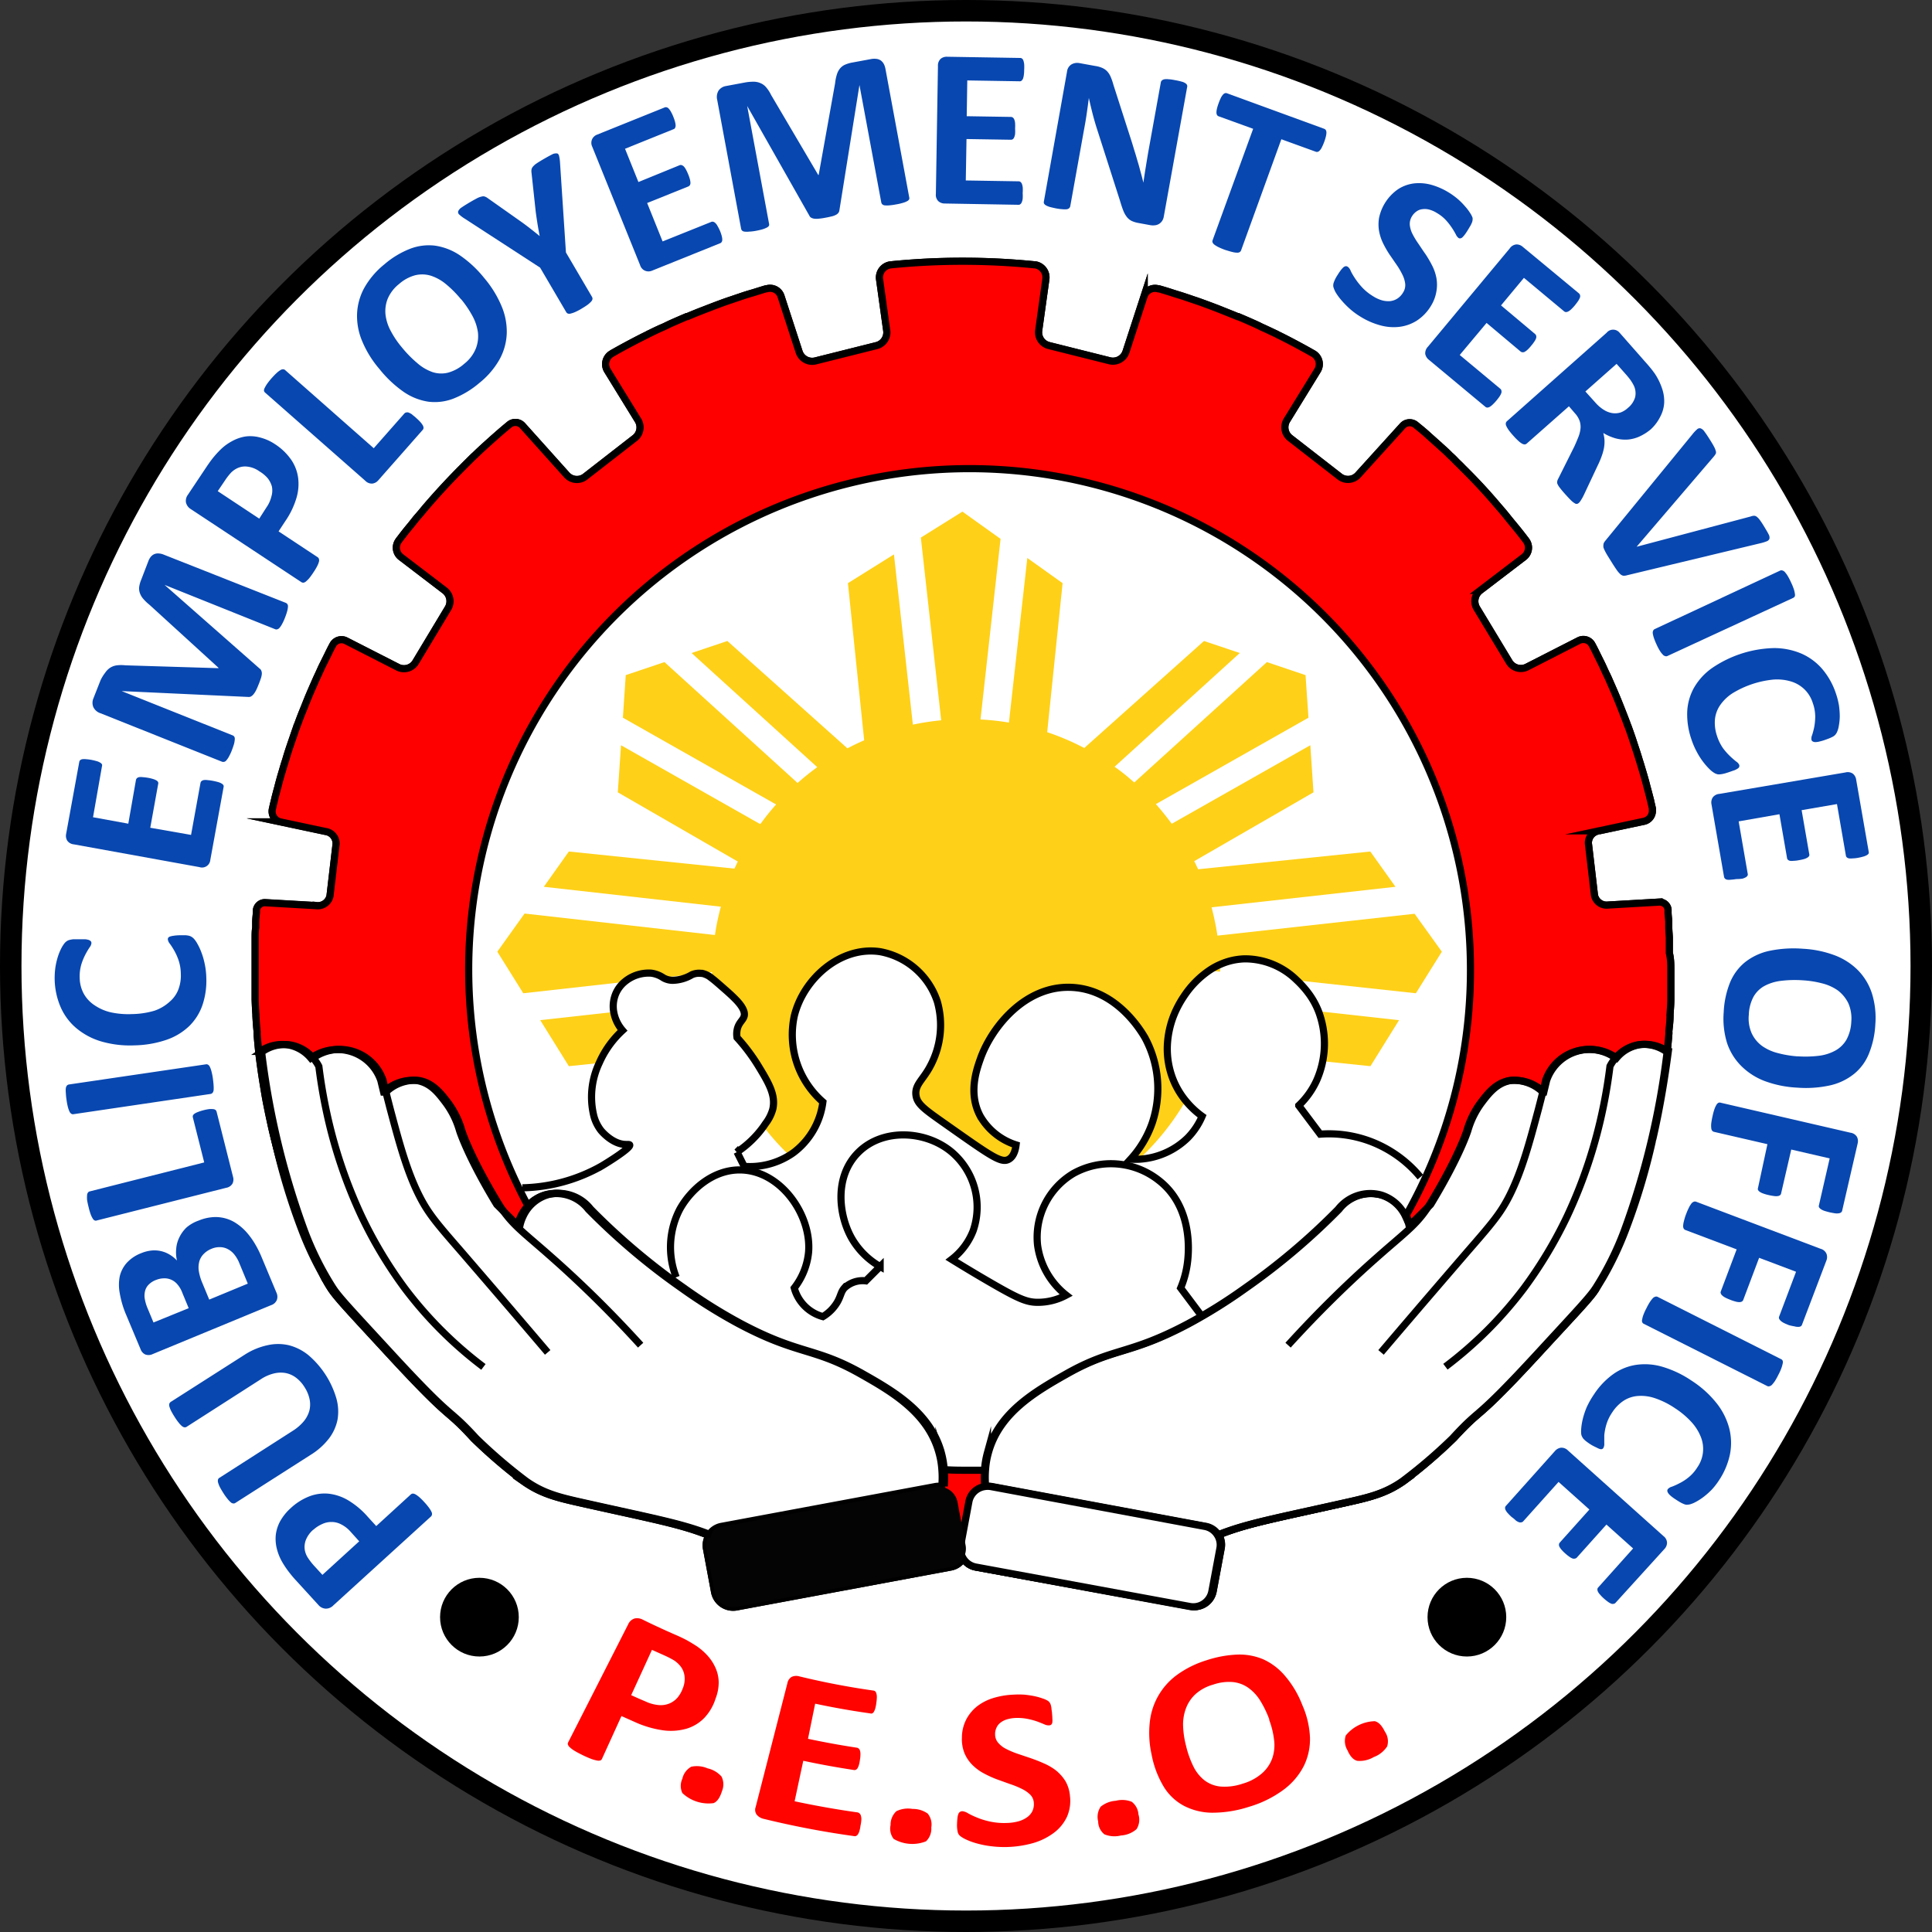 <svg xmlns="http://www.w3.org/2000/svg" viewBox="0 0 270 270"><rect x="0" y="0" width="270" height="270" fill="#333333" stroke="none"/><defs><style>.cls-1,.cls-5{fill:#fff;}.cls-1,.cls-4,.cls-5,.cls-6{stroke:#000;stroke-miterlimit:10;}.cls-1{stroke-width:3px;}.cls-2{fill:#0847b0;}.cls-3{fill:#ff0300;}.cls-4{fill:red;}.cls-6{fill:none;}.cls-7{fill:#040404;}.cls-8{fill:#fed018;}</style></defs><g id="Layer_2" data-name="Layer 2"><g id="Layer_1-2" data-name="Layer 1"><circle class="cls-1" cx="135" cy="135" r="133.5"/><path class="cls-2" d="M40.62,210.77a8.14,8.14,0,0,1,2.63-1.66,5.91,5.91,0,0,1,2.71-.36,6.85,6.85,0,0,1,2.73.94A11.47,11.47,0,0,1,51.42,212l1.16,1.27,4.83-4.42a.5.5,0,0,1,.28-.12.86.86,0,0,1,.39.12,3.67,3.67,0,0,1,.52.38,8,8,0,0,1,.72.72,8.32,8.32,0,0,1,.64.77,3.48,3.48,0,0,1,.34.56.66.66,0,0,1,.07.39.51.51,0,0,1-.14.26L46.59,224.35a1.44,1.44,0,0,1-1.08.46,1.42,1.42,0,0,1-1-.5l-3.26-3.57c-.33-.36-.62-.72-.89-1.07a13,13,0,0,1-.89-1.32,7.18,7.18,0,0,1-.76-1.83,5.64,5.64,0,0,1-.17-2,5.37,5.37,0,0,1,.62-1.94A7.22,7.22,0,0,1,40.62,210.77Zm3.17,3a3.73,3.73,0,0,0-1.06,1.48,2.72,2.72,0,0,0-.13,1.39,3,3,0,0,0,.48,1.14,8.91,8.91,0,0,0,.78,1l1.2,1.31,5.14-4.69L48.94,214A4.38,4.38,0,0,0,47.61,213a2.81,2.81,0,0,0-1.3-.3A3,3,0,0,0,45,213,4.48,4.48,0,0,0,43.79,213.79Z"/><path class="cls-2" d="M34.23,189.3A9.54,9.54,0,0,1,37.37,188a6.64,6.64,0,0,1,3,0,7.12,7.12,0,0,1,2.75,1.4,12.57,12.57,0,0,1,3.88,6,6.76,6.76,0,0,1,.17,3A6.41,6.41,0,0,1,46,201a9.54,9.54,0,0,1-2.59,2.32l-10.52,6.72a.43.43,0,0,1-.29.07.59.59,0,0,1-.36-.17,3.64,3.64,0,0,1-.45-.48,7.41,7.41,0,0,1-.59-.83c-.21-.33-.38-.62-.5-.86a3.44,3.44,0,0,1-.23-.61.74.74,0,0,1,0-.39.39.39,0,0,1,.19-.24L40.85,200a6.68,6.68,0,0,0,1.62-1.39,4,4,0,0,0,.78-1.53,3.6,3.6,0,0,0,0-1.6,5,5,0,0,0-.7-1.64,4.81,4.81,0,0,0-1.2-1.32,3.55,3.55,0,0,0-1.45-.64,4,4,0,0,0-1.65.07,5.77,5.77,0,0,0-1.78.79L26.08,199.4a.43.43,0,0,1-.29.07.65.65,0,0,1-.36-.17,3,3,0,0,1-.45-.47,7.86,7.86,0,0,1-.58-.82c-.22-.34-.38-.63-.5-.86a3.7,3.7,0,0,1-.23-.6.64.64,0,0,1,0-.39.5.5,0,0,1,.19-.24Z"/><path class="cls-2" d="M27.78,170.57a6.29,6.29,0,0,1,1.95-.47,5.18,5.18,0,0,1,1.77.17,5.25,5.25,0,0,1,1.56.72,7.32,7.32,0,0,1,1.37,1.19,10.56,10.56,0,0,1,1.16,1.58,14.49,14.49,0,0,1,1,2l2.09,5a1.31,1.31,0,0,1,0,.93,1.28,1.28,0,0,1-.8.71l-16.53,6.83a1.31,1.31,0,0,1-1.07.05,1.28,1.28,0,0,1-.62-.69l-2-4.77a13.24,13.24,0,0,1-.92-3.07,6.18,6.18,0,0,1,0-2.4,4.29,4.29,0,0,1,1-1.89,5.26,5.26,0,0,1,2-1.33,5.06,5.06,0,0,1,1.37-.36,4.16,4.16,0,0,1,1.32.06,4.05,4.05,0,0,1,1.22.47,4.59,4.59,0,0,1,1.08.86,5.16,5.16,0,0,1-.1-1.7,4.3,4.3,0,0,1,.45-1.57,4.75,4.75,0,0,1,1-1.36A5.34,5.34,0,0,1,27.78,170.57Zm-5.93,8.29a2.76,2.76,0,0,0-1,.6,1.93,1.93,0,0,0-.54.83,2.69,2.69,0,0,0-.1,1.08,5.86,5.86,0,0,0,.43,1.5l.81,1.95,4.92-2-.89-2.15a3.84,3.84,0,0,0-.75-1.25,2.35,2.35,0,0,0-1.89-.77A3,3,0,0,0,21.85,178.86Zm7.71-4.34a3.13,3.13,0,0,0-1.08.71,2.42,2.42,0,0,0-.61,1,3.26,3.26,0,0,0-.1,1.31,7.09,7.09,0,0,0,.52,1.79l.95,2.29,5.39-2.23-1.15-2.78a4.82,4.82,0,0,0-.73-1.29,2.82,2.82,0,0,0-.89-.74,2.35,2.35,0,0,0-1.08-.29A2.87,2.87,0,0,0,29.56,174.52Z"/><path class="cls-2" d="M28.42,155.16a6.9,6.9,0,0,1,.79-.16,2.58,2.58,0,0,1,.55,0,.66.66,0,0,1,.35.11.51.51,0,0,1,.16.25l2.3,9.12a1.28,1.28,0,0,1-.08.93,1.26,1.26,0,0,1-.89.59l-18.06,4.56a.42.42,0,0,1-.31,0,.68.68,0,0,1-.28-.28,3.3,3.3,0,0,1-.28-.59,8.21,8.21,0,0,1-.29-1c-.1-.4-.17-.73-.21-1a3.83,3.83,0,0,1,0-.64.63.63,0,0,1,.12-.38.39.39,0,0,1,.25-.17l16-4.05-1.58-6.26a.48.48,0,0,1,0-.29.61.61,0,0,1,.23-.26,2.12,2.12,0,0,1,.48-.24A6.34,6.34,0,0,1,28.42,155.16Z"/><path class="cls-2" d="M28.78,148.74a.4.4,0,0,1,.3.06.65.65,0,0,1,.25.3,3.21,3.21,0,0,1,.22.61,8.75,8.75,0,0,1,.2,1c.05.4.09.73.1,1a4,4,0,0,1,0,.66.67.67,0,0,1-.15.36.46.46,0,0,1-.27.15l-19.16,2.83a.39.39,0,0,1-.3-.06.69.69,0,0,1-.26-.31,4.27,4.27,0,0,1-.22-.62,9,9,0,0,1-.19-1,9.45,9.45,0,0,1-.1-1,3.13,3.13,0,0,1,0-.65.75.75,0,0,1,.15-.36.52.52,0,0,1,.27-.15Z"/><path class="cls-2" d="M25.2,130.7h.67a2.84,2.84,0,0,1,.48.06,1.6,1.6,0,0,1,.35.12,2.19,2.19,0,0,1,.33.24,3.24,3.24,0,0,1,.49.66,7.94,7.94,0,0,1,.58,1.2,10,10,0,0,1,.49,1.64,10.24,10.24,0,0,1,.24,2,10.62,10.62,0,0,1-.53,3.82,7.55,7.55,0,0,1-1.85,2.95,8.63,8.63,0,0,1-3.17,1.92,14.72,14.72,0,0,1-4.48.78,14.41,14.41,0,0,1-4.66-.55,9.67,9.67,0,0,1-3.47-1.85,8,8,0,0,1-2.19-2.93,10.29,10.29,0,0,1-.84-3.84,11.1,11.1,0,0,1,.09-1.65,10.09,10.09,0,0,1,.33-1.48,7.69,7.69,0,0,1,.49-1.23,4.35,4.35,0,0,1,.49-.77,1.6,1.6,0,0,1,.35-.3,1.23,1.23,0,0,1,.36-.14,3.28,3.28,0,0,1,.52-.09l.75,0c.31,0,.58,0,.81,0a2.32,2.32,0,0,1,.54.09.82.82,0,0,1,.31.18.42.42,0,0,1,.1.26,1.15,1.15,0,0,1-.26.61,10.7,10.7,0,0,0-.59,1,8.12,8.12,0,0,0-.57,1.4,5.9,5.9,0,0,0-.22,1.92,4.74,4.74,0,0,0,.57,2.16,4.58,4.58,0,0,0,1.48,1.59,6.78,6.78,0,0,0,2.27,1,11.63,11.63,0,0,0,3,.25,11.65,11.65,0,0,0,3.12-.47A6,6,0,0,0,23.7,140a4.22,4.22,0,0,0,1.22-1.7,5.44,5.44,0,0,0,.35-2.21,6.19,6.19,0,0,0-.32-1.91,8.06,8.06,0,0,0-.62-1.37,9.58,9.58,0,0,0-.6-.93,1.16,1.16,0,0,1-.27-.57.41.41,0,0,1,.05-.26.57.57,0,0,1,.25-.17,3.19,3.19,0,0,1,.53-.11C24.52,130.73,24.82,130.71,25.2,130.7Z"/><path class="cls-2" d="M29.78,109.13q.45.09.75.18a1.73,1.73,0,0,1,.47.21.69.69,0,0,1,.24.24.53.53,0,0,1,0,.28l-1.85,10.14a1.16,1.16,0,0,1-1.52,1L10.32,118a1.26,1.26,0,0,1-.93-.53,1.31,1.31,0,0,1-.15-.92l1.84-10.08a.4.4,0,0,1,.12-.23.6.6,0,0,1,.31-.14,2,2,0,0,1,.52,0,7.58,7.58,0,0,1,.78.1c.29.06.53.12.73.18a1.6,1.6,0,0,1,.47.21.59.59,0,0,1,.24.23.42.42,0,0,1,0,.27L13,114.21l4.93.9L19,109a.47.47,0,0,1,.13-.24.61.61,0,0,1,.3-.15,1.62,1.62,0,0,1,.51,0,6.77,6.77,0,0,1,.75.09,5.75,5.75,0,0,1,.74.18,1.93,1.93,0,0,1,.45.2.5.5,0,0,1,.22.24.42.42,0,0,1,0,.27L21,115.68l5.7,1,1.32-7.27a.47.47,0,0,1,.13-.24.69.69,0,0,1,.31-.15,1.71,1.71,0,0,1,.52,0A6.91,6.91,0,0,1,29.78,109.13Z"/><path class="cls-2" d="M39.94,84.25a.6.6,0,0,1,.23.19.59.59,0,0,1,.07.37,3,3,0,0,1-.11.62,8.23,8.23,0,0,1-.31.91,6.71,6.71,0,0,1-.4.87,2.63,2.63,0,0,1-.34.51.62.62,0,0,1-.31.22.44.44,0,0,1-.3,0L23,81.74v0l13.29,11.7a.62.62,0,0,1,.24.32,1,1,0,0,1,.06.44,2.64,2.64,0,0,1-.14.62c-.08.24-.18.53-.32.86a9,9,0,0,1-.37.84,3.24,3.24,0,0,1-.35.53,1.28,1.28,0,0,1-.35.29.7.7,0,0,1-.35.06L17,96.58v0l15.51,6.19a.47.47,0,0,1,.23.18.62.62,0,0,1,.07.38,3.56,3.56,0,0,1-.1.62c-.07.24-.17.54-.31.91s-.28.64-.4.86a2.44,2.44,0,0,1-.35.52.53.53,0,0,1-.3.22.61.61,0,0,1-.3,0l-17-6.78a1.67,1.67,0,0,1-1-.85,1.57,1.57,0,0,1,0-1.22l1-2.54A5.69,5.69,0,0,1,14.71,94a2.48,2.48,0,0,1,.71-.7,2.4,2.4,0,0,1,.91-.32,5.38,5.38,0,0,1,1.2,0l13,.4,0-.06-9.63-8.79a6.41,6.41,0,0,1-.87-.83,2.47,2.47,0,0,1-.48-.81,1.91,1.91,0,0,1-.1-.86,4.07,4.07,0,0,1,.28-1l1-2.6a2.22,2.22,0,0,1,.37-.65,1.35,1.35,0,0,1,.49-.35,1.31,1.31,0,0,1,.6-.08,2,2,0,0,1,.69.16Z"/><path class="cls-2" d="M38.41,62.06a8.13,8.13,0,0,1,2.25,2.14,5.85,5.85,0,0,1,1,2.55,6.8,6.8,0,0,1-.24,2.87,11.44,11.44,0,0,1-1.55,3.21l-.94,1.43,5.46,3.61a.43.43,0,0,1,.18.24.7.7,0,0,1,0,.4,3.09,3.09,0,0,1-.24.6,7.86,7.86,0,0,1-.52.87,9.54,9.54,0,0,1-.59.82,3.94,3.94,0,0,1-.46.46.68.68,0,0,1-.36.17.49.49,0,0,1-.29-.08L26.7,71.17a1.49,1.49,0,0,1-.71-.94,1.4,1.4,0,0,1,.25-1.06l2.67-4c.27-.4.54-.78.81-1.12a14.24,14.24,0,0,1,1.07-1.19,7,7,0,0,1,1.59-1.18A5.77,5.77,0,0,1,34.3,61a5.19,5.19,0,0,1,2,.13A6.75,6.75,0,0,1,38.41,62.06Zm-2.16,3.81a3.54,3.54,0,0,0-1.69-.66,2.53,2.53,0,0,0-1.37.21,3.07,3.07,0,0,0-1,.74,8.75,8.75,0,0,0-.76,1l-1,1.48,5.8,3.84,1-1.56a4.5,4.5,0,0,0,.7-1.54A2.88,2.88,0,0,0,38,68a3.3,3.3,0,0,0-.6-1.18A4.65,4.65,0,0,0,36.25,65.87Z"/><path class="cls-2" d="M58.19,58.44a6.13,6.13,0,0,1,.57.56,2.52,2.52,0,0,1,.33.45.75.75,0,0,1,.1.35.44.44,0,0,1-.11.27l-6.22,7.06a1.3,1.3,0,0,1-.82.45,1.27,1.27,0,0,1-1-.4l-14-12.32a.46.46,0,0,1-.15-.27A.75.75,0,0,1,37,54.2a4.17,4.17,0,0,1,.33-.56,9.79,9.79,0,0,1,.63-.79c.28-.31.51-.55.71-.73a3.15,3.15,0,0,1,.51-.39.66.66,0,0,1,.38-.12.44.44,0,0,1,.29.11L52.23,62.64,56.5,57.8a.45.45,0,0,1,.24-.15.63.63,0,0,1,.35,0,2.44,2.44,0,0,1,.47.25C57.74,58.07,58,58.24,58.19,58.44Z"/><path class="cls-2" d="M67.65,38.83a15,15,0,0,1,2.43,3.92,9.15,9.15,0,0,1,.74,3.83,8.13,8.13,0,0,1-1,3.63A11.36,11.36,0,0,1,67,53.51a12.73,12.73,0,0,1-3.62,2.19,7.24,7.24,0,0,1-3.5.44,8.26,8.26,0,0,1-3.46-1.37A16.25,16.25,0,0,1,53,51.54a14.49,14.49,0,0,1-2.38-3.85,9,9,0,0,1-.72-3.81,8.26,8.26,0,0,1,1-3.63,11.4,11.4,0,0,1,2.82-3.31,12.39,12.39,0,0,1,3.56-2.16,7.27,7.27,0,0,1,3.51-.45,8.33,8.33,0,0,1,3.46,1.34A15.69,15.69,0,0,1,67.65,38.83Zm-3.22,3a15.33,15.33,0,0,0-2.08-2.1,6.44,6.44,0,0,0-2.11-1.19,4.17,4.17,0,0,0-2.19-.08,5.59,5.59,0,0,0-2.28,1.23,5.24,5.24,0,0,0-1.6,2.09A4.7,4.7,0,0,0,53.88,44a6.34,6.34,0,0,0,.76,2.31,12.88,12.88,0,0,0,1.55,2.27,16.15,16.15,0,0,0,2.12,2.16A6.51,6.51,0,0,0,60.44,52a3.91,3.91,0,0,0,2.17.08,5.66,5.66,0,0,0,2.28-1.25A5.16,5.16,0,0,0,66.5,48.7a4.71,4.71,0,0,0,.29-2.26A6.75,6.75,0,0,0,66,44.11,14.83,14.83,0,0,0,64.43,41.8Z"/><path class="cls-2" d="M79.09,35.28l3.65,6.22a.51.51,0,0,1,.06.3.72.72,0,0,1-.19.35,3.86,3.86,0,0,1-.49.44c-.22.16-.5.34-.85.55a8,8,0,0,1-.9.47,3.23,3.23,0,0,1-.62.21.64.64,0,0,1-.39,0,.45.45,0,0,1-.23-.2L75.48,37.4,65,30.59a4.85,4.85,0,0,1-.8-.59.46.46,0,0,1-.17-.47A1.17,1.17,0,0,1,64.5,29c.27-.19.65-.43,1.16-.73s.76-.43,1-.56a2.52,2.52,0,0,1,.65-.24.72.72,0,0,1,.44,0,1.4,1.4,0,0,1,.38.2l4.52,3.19c.44.31.89.64,1.35,1s.93.73,1.42,1.13l0,0c-.11-.59-.22-1.18-.31-1.75s-.17-1.12-.24-1.64l-.59-5.46a1.47,1.47,0,0,1,0-.45.79.79,0,0,1,.19-.39,2.2,2.2,0,0,1,.49-.44c.23-.16.54-.35.93-.58s.93-.53,1.23-.68a1.18,1.18,0,0,1,.7-.16c.16,0,.27.16.32.38a5.7,5.7,0,0,1,.13,1Z"/><path class="cls-2" d="M100.61,32.24a5.3,5.3,0,0,1,.25.73,2.2,2.2,0,0,1,.08.51.62.62,0,0,1-.08.33.41.41,0,0,1-.21.18l-9.56,3.85a1.26,1.26,0,0,1-.93,0,1.23,1.23,0,0,1-.71-.8L82.76,20.49a1.24,1.24,0,0,1,0-1.06,1.27,1.27,0,0,1,.7-.62L92.92,15a.47.47,0,0,1,.26,0,.52.52,0,0,1,.28.19,1.9,1.9,0,0,1,.3.42,5,5,0,0,1,.34.72,5.41,5.41,0,0,1,.24.71,2.2,2.2,0,0,1,.08.51.76.76,0,0,1-.08.33.34.34,0,0,1-.2.17l-6.79,2.74,1.87,4.65L95,23.08a.42.42,0,0,1,.27,0,.77.77,0,0,1,.29.18,1.9,1.9,0,0,1,.29.41,6.39,6.39,0,0,1,.32.68,5.3,5.3,0,0,1,.25.73,2,2,0,0,1,.07.49.53.53,0,0,1-.09.32.51.51,0,0,1-.21.17l-5.75,2.31,2.16,5.37L99.43,31a.42.42,0,0,1,.27,0,.69.69,0,0,1,.29.19,1.52,1.52,0,0,1,.3.42A5.8,5.8,0,0,1,100.61,32.24Z"/><path class="cls-2" d="M127.06,27.55a.51.51,0,0,1,0,.3.65.65,0,0,1-.28.26,2.67,2.67,0,0,1-.57.23,7.39,7.39,0,0,1-1,.23,8.64,8.64,0,0,1-.94.13,3,3,0,0,1-.62,0,.59.59,0,0,1-.34-.14.49.49,0,0,1-.15-.27l-3.05-16.41h0l-2.8,17.49a.75.75,0,0,1-.14.37,1,1,0,0,1-.34.28,2.3,2.3,0,0,1-.6.22c-.25.06-.55.13-.9.19a7.91,7.91,0,0,1-.91.13,2.64,2.64,0,0,1-.64,0,1.15,1.15,0,0,1-.42-.14.55.55,0,0,1-.24-.26l-8.7-15.35h0l3.05,16.42a.52.52,0,0,1,0,.3.65.65,0,0,1-.28.26,3.79,3.79,0,0,1-.58.24,9.34,9.34,0,0,1-.93.22,6.81,6.81,0,0,1-1,.12,2.47,2.47,0,0,1-.62,0,.6.6,0,0,1-.35-.14.54.54,0,0,1-.14-.27l-3.34-18a1.73,1.73,0,0,1,.19-1.3,1.58,1.58,0,0,1,1-.63l2.68-.5a6.68,6.68,0,0,1,1.25-.11,2.42,2.42,0,0,1,1,.23,2.07,2.07,0,0,1,.76.6,4.73,4.73,0,0,1,.64,1l6.6,11.2h.06l2.3-12.83a5.94,5.94,0,0,1,.24-1.19,2.4,2.4,0,0,1,.42-.83,1.9,1.9,0,0,1,.68-.54,4.62,4.62,0,0,1,1-.31l2.76-.51a2.43,2.43,0,0,1,.75,0,1.41,1.41,0,0,1,.56.23,1.61,1.61,0,0,1,.39.46,2.47,2.47,0,0,1,.23.68Z"/><path class="cls-2" d="M142.92,27a5.41,5.41,0,0,1,0,.77,1.8,1.8,0,0,1-.13.5.64.64,0,0,1-.2.27.37.37,0,0,1-.26.08L132,28.44a1.3,1.3,0,0,1-.87-.33,1.23,1.23,0,0,1-.34-1l.29-17.88a1.27,1.27,0,0,1,.37-1,1.3,1.3,0,0,1,.89-.3l10.24.17a.44.44,0,0,1,.25.08.62.62,0,0,1,.19.28,2.47,2.47,0,0,1,.11.51,6.29,6.29,0,0,1,0,.79,5.32,5.32,0,0,1-.05.75,2.45,2.45,0,0,1-.12.5.86.86,0,0,1-.2.27.38.38,0,0,1-.26.08l-7.32-.12-.08,5,6.2.1a.52.52,0,0,1,.26.1.62.62,0,0,1,.19.27,1.79,1.79,0,0,1,.11.49,5.71,5.71,0,0,1,0,.76,5.26,5.26,0,0,1,0,.76,1.64,1.64,0,0,1-.13.48.55.55,0,0,1-.2.26.48.48,0,0,1-.26.07l-6.2-.1-.1,5.79,7.39.12a.41.41,0,0,1,.26.09.7.7,0,0,1,.2.28,2.36,2.36,0,0,1,.11.5A6,6,0,0,1,142.92,27Z"/><path class="cls-2" d="M162.64,30.27a1.55,1.55,0,0,1-.24.62,1.45,1.45,0,0,1-.42.4,1.38,1.38,0,0,1-.55.19,2.41,2.41,0,0,1-.6,0l-1.75-.32a3.86,3.86,0,0,1-.92-.28,2,2,0,0,1-.66-.53,3.44,3.44,0,0,1-.51-.9c-.15-.36-.3-.83-.47-1.4L153.2,17.69c-.19-.62-.38-1.28-.56-2s-.34-1.39-.47-2h0c-.1.76-.2,1.51-.31,2.26s-.24,1.51-.39,2.3l-1.9,10.57a.51.51,0,0,1-.14.26.6.6,0,0,1-.34.16,2.59,2.59,0,0,1-.59,0,7,7,0,0,1-.93-.12q-.54-.11-.9-.21a2.51,2.51,0,0,1-.53-.23.63.63,0,0,1-.25-.27.57.57,0,0,1,0-.29L149.12,10a1.35,1.35,0,0,1,.62-1,1.64,1.64,0,0,1,1.12-.18l2.2.4a3.86,3.86,0,0,1,1,.28,2.13,2.13,0,0,1,.67.47,2.69,2.69,0,0,1,.48.75,7.74,7.74,0,0,1,.39,1.13l2.6,8.09c.15.49.3,1,.44,1.44s.29,1,.42,1.42.25.92.38,1.38.24.9.35,1.35h0c.1-.73.22-1.5.35-2.29s.25-1.55.38-2.27l1.71-9.47a.46.46,0,0,1,.15-.26.67.67,0,0,1,.35-.16,1.88,1.88,0,0,1,.6,0c.24,0,.55.06.93.13a7.9,7.9,0,0,1,.88.2,1.55,1.55,0,0,1,.53.23.53.53,0,0,1,.23.27.48.48,0,0,1,0,.29Z"/><path class="cls-2" d="M185.06,19.83a6.7,6.7,0,0,1-.31.72,1.52,1.52,0,0,1-.29.45.64.64,0,0,1-.28.21.45.45,0,0,1-.28,0l-4.83-1.75L173.44,35a.52.52,0,0,1-.2.24.72.72,0,0,1-.39.07,2.64,2.64,0,0,1-.65-.1c-.26-.06-.58-.16-1-.29a9.4,9.4,0,0,1-.93-.39,3.53,3.53,0,0,1-.56-.34.76.76,0,0,1-.25-.31.39.39,0,0,1,0-.3L175.13,18l-4.83-1.75a.44.44,0,0,1-.22-.18.81.81,0,0,1-.08-.34,2.42,2.42,0,0,1,.07-.54,6,6,0,0,1,.23-.75,7.53,7.53,0,0,1,.31-.75,2.06,2.06,0,0,1,.29-.45.71.71,0,0,1,.28-.21.45.45,0,0,1,.28,0L185.06,18a.46.46,0,0,1,.22.17.72.72,0,0,1,.09.33,2.35,2.35,0,0,1-.07.54A6.52,6.52,0,0,1,185.06,19.83Z"/><path class="cls-2" d="M200,42.71a6.35,6.35,0,0,1-2,2.1,5.87,5.87,0,0,1-2.46.87,7,7,0,0,1-2.7-.23,10.33,10.33,0,0,1-2.72-1.2,10.13,10.13,0,0,1-1.59-1.19,12.52,12.52,0,0,1-1.15-1.2,7.65,7.65,0,0,1-.72-1,3.69,3.69,0,0,1-.32-.76,1.21,1.21,0,0,1,.07-.66,4.7,4.7,0,0,1,.51-1,7.8,7.8,0,0,1,.46-.68,3.21,3.21,0,0,1,.37-.41.66.66,0,0,1,.32-.15.48.48,0,0,1,.28.08,1.24,1.24,0,0,1,.4.55c.13.29.33.63.57,1a9.72,9.72,0,0,0,1,1.29,7.13,7.13,0,0,0,1.59,1.29,4.65,4.65,0,0,0,1.26.57,3.23,3.23,0,0,0,1.14.1,2.34,2.34,0,0,0,1-.37,2.58,2.58,0,0,0,.76-.81,1.9,1.9,0,0,0,.31-1.22,3.75,3.75,0,0,0-.38-1.27,10.3,10.3,0,0,0-.79-1.36c-.32-.46-.65-.95-1-1.45a13.76,13.76,0,0,1-.91-1.58,6.56,6.56,0,0,1-.57-1.72,5.34,5.34,0,0,1,0-1.87,6.47,6.47,0,0,1,2.67-4,5.27,5.27,0,0,1,2.23-.8,6.44,6.44,0,0,1,2.44.21,9.59,9.59,0,0,1,2.46,1.1,9.88,9.88,0,0,1,1.18.86,9.32,9.32,0,0,1,1,1,6.93,6.93,0,0,1,.73.95,2.89,2.89,0,0,1,.35.68,1.24,1.24,0,0,1,0,.35,1.33,1.33,0,0,1-.07.29c-.05.12-.11.26-.2.43l-.35.59c-.16.26-.3.48-.43.65a3,3,0,0,1-.34.4.55.55,0,0,1-.3.17.37.37,0,0,1-.28-.06,1.31,1.31,0,0,1-.36-.48,9.25,9.25,0,0,0-.54-.91,8.88,8.88,0,0,0-.84-1.08,5.34,5.34,0,0,0-1.25-1,3.88,3.88,0,0,0-1.1-.49,2.43,2.43,0,0,0-1-.05,1.67,1.67,0,0,0-.8.33,2.2,2.2,0,0,0-.6.65,2,2,0,0,0-.31,1.2,3.59,3.59,0,0,0,.38,1.28,10.89,10.89,0,0,0,.83,1.37c.32.47.66,1,1,1.47a16.31,16.31,0,0,1,.92,1.58,6.44,6.44,0,0,1,.59,1.73,5.33,5.33,0,0,1,0,1.87A5.53,5.53,0,0,1,200,42.71Z"/><path class="cls-2" d="M209.11,56a6,6,0,0,1-.53.56,1.91,1.91,0,0,1-.41.31.75.75,0,0,1-.33.09.46.46,0,0,1-.25-.1l-7.93-6.6a1.37,1.37,0,0,1-.48-.8,1.3,1.3,0,0,1,.37-1L211,34.7a1.24,1.24,0,0,1,.92-.54,1.29,1.29,0,0,1,.87.32L220.66,41a.49.49,0,0,1,.15.23.66.66,0,0,1,0,.33,2.62,2.62,0,0,1-.24.47c-.11.17-.27.38-.47.63a5.84,5.84,0,0,1-.51.55,1.91,1.91,0,0,1-.41.31.75.75,0,0,1-.33.09.4.4,0,0,1-.25-.09l-5.63-4.69-3.2,3.85,4.76,4a.44.44,0,0,1,.15.23.67.67,0,0,1,0,.34,1.91,1.91,0,0,1-.23.45,5.48,5.48,0,0,1-.45.6,5.09,5.09,0,0,1-.51.56,2.06,2.06,0,0,1-.4.3.58.58,0,0,1-.32.07.49.49,0,0,1-.26-.1l-4.76-4L204,49.61l5.68,4.73a.43.43,0,0,1,.14.23.67.67,0,0,1,0,.34,2.45,2.45,0,0,1-.23.46A6.92,6.92,0,0,1,209.11,56Z"/><path class="cls-2" d="M220.66,70.27a.64.64,0,0,1-.26.15.49.49,0,0,1-.35-.1,2.58,2.58,0,0,1-.55-.45c-.22-.21-.5-.52-.85-.91s-.52-.61-.68-.82a2.27,2.27,0,0,1-.33-.55.7.7,0,0,1,0-.39,1.3,1.3,0,0,1,.14-.33l2.21-4.42c.24-.51.44-1,.6-1.4a4.38,4.38,0,0,0,.29-1.19,2.6,2.6,0,0,0-.14-1.08,3.14,3.14,0,0,0-.62-1l-.86-1L213.35,62a.46.46,0,0,1-.28.11.83.83,0,0,1-.38-.12,2.77,2.77,0,0,1-.51-.39,8.46,8.46,0,0,1-.71-.73,9.81,9.81,0,0,1-.64-.78,4.18,4.18,0,0,1-.33-.57.7.7,0,0,1-.06-.38.49.49,0,0,1,.15-.27L224.53,46.5a1.17,1.17,0,0,1,1.81,0l3.52,4c.36.4.65.74.86,1s.41.53.57.76a8.68,8.68,0,0,1,1,2.07,5.41,5.41,0,0,1,.28,2,4.66,4.66,0,0,1-.53,1.87A6.1,6.1,0,0,1,230.7,60a7,7,0,0,1-1.58,1,4.92,4.92,0,0,1-1.65.43,5.17,5.17,0,0,1-1.69-.17,7,7,0,0,1-1.72-.75,5,5,0,0,1,.17,1,5.06,5.06,0,0,1-.07,1.08,7.55,7.55,0,0,1-.33,1.18,13,13,0,0,1-.57,1.33l-1.88,4a6.94,6.94,0,0,1-.45.82A1.64,1.64,0,0,1,220.66,70.27ZM227.51,57a3,3,0,0,0,1-1.48,2.48,2.48,0,0,0-.26-1.78,6.53,6.53,0,0,0-.38-.62c-.16-.22-.39-.51-.71-.87l-1.24-1.4-4.36,3.86L223,56.31a5.18,5.18,0,0,0,1.19,1,3.07,3.07,0,0,0,1.19.43,2.59,2.59,0,0,0,1.14-.11A3.12,3.12,0,0,0,227.51,57Z"/><path class="cls-2" d="M227.35,80.4a1.43,1.43,0,0,1-.48.06.84.84,0,0,1-.43-.22,3.39,3.39,0,0,1-.51-.6c-.19-.27-.42-.62-.7-1.07l-.58-.93c-.15-.25-.28-.48-.37-.67a2.76,2.76,0,0,1-.2-.48,1.73,1.73,0,0,1,0-.37.75.75,0,0,1,.09-.3,2.06,2.06,0,0,1,.21-.29l12.15-14.85a4.9,4.9,0,0,1,.64-.68.51.51,0,0,1,.51-.13,1.17,1.17,0,0,1,.53.46c.19.25.44.62.74,1.1s.46.74.59,1a2.69,2.69,0,0,1,.24.59.55.55,0,0,1,0,.39,2.76,2.76,0,0,1-.24.35L228.72,76.41h0l15.94-4.23a1.42,1.42,0,0,1,.45-.1.61.61,0,0,1,.39.13,2.22,2.22,0,0,1,.46.49c.17.23.39.56.65,1s.45.74.57,1a.88.88,0,0,1,.1.6.63.63,0,0,1-.39.35,5.57,5.57,0,0,1-.88.27Z"/><path class="cls-2" d="M233,91.69a.44.44,0,0,1-.3,0,.64.64,0,0,1-.33-.22A2.81,2.81,0,0,1,232,91a7,7,0,0,1-.48-.9,9.21,9.21,0,0,1-.38-.93,3.94,3.94,0,0,1-.16-.64.68.68,0,0,1,.05-.39.45.45,0,0,1,.21-.22l17.56-8.19a.44.44,0,0,1,.3,0,.7.7,0,0,1,.34.22,3.85,3.85,0,0,1,.39.53,8.8,8.8,0,0,1,.46.89,8.35,8.35,0,0,1,.39.94,3.48,3.48,0,0,1,.15.63.78.78,0,0,1,0,.39.47.47,0,0,1-.22.22Z"/><path class="cls-2" d="M241.53,107.94c-.25.08-.46.15-.65.19a3.3,3.3,0,0,1-.47.08,1.4,1.4,0,0,1-.36,0,1.7,1.7,0,0,1-.39-.14,3.55,3.55,0,0,1-.66-.49,9.2,9.2,0,0,1-.9-1,9.84,9.84,0,0,1-.93-1.43,10.84,10.84,0,0,1-.8-1.85,10.69,10.69,0,0,1-.58-3.81,7.58,7.58,0,0,1,.94-3.36,8.65,8.65,0,0,1,2.49-2.74,16,16,0,0,1,8.7-2.82,9.79,9.79,0,0,1,3.85.78,8.18,8.18,0,0,1,2.93,2.19A10.28,10.28,0,0,1,256.6,97,10.43,10.43,0,0,1,257,98.6a11.55,11.55,0,0,1,.11,1.51,7.55,7.55,0,0,1-.13,1.31,3.31,3.31,0,0,1-.25.88,1.55,1.55,0,0,1-.25.39,1.31,1.31,0,0,1-.3.24c-.13.07-.29.15-.48.23s-.42.16-.7.26-.56.17-.77.22a2.5,2.5,0,0,1-.55.07.81.81,0,0,1-.35-.09.39.39,0,0,1-.17-.21,1.11,1.11,0,0,1,.08-.66,10.9,10.9,0,0,0,.29-1.09,8.29,8.29,0,0,0,.15-1.51,5.66,5.66,0,0,0-.34-1.9,4.55,4.55,0,0,0-1.16-1.91,4.62,4.62,0,0,0-1.87-1.1,6.81,6.81,0,0,0-2.45-.27,13.41,13.41,0,0,0-5.78,1.94,6.1,6.1,0,0,0-1.73,1.7,4.24,4.24,0,0,0-.69,2,5.65,5.65,0,0,0,.29,2.22,6.41,6.41,0,0,0,.85,1.74,9,9,0,0,0,1,1.13c.32.3.6.54.84.73a1.07,1.07,0,0,1,.42.47.4.4,0,0,1,0,.26.47.47,0,0,1-.19.23,2.44,2.44,0,0,1-.47.25C242.18,107.71,241.89,107.82,241.53,107.94Z"/><path class="cls-2" d="M242.65,122.85a6.65,6.65,0,0,1-.76.09,1.93,1.93,0,0,1-.51,0,.6.6,0,0,1-.31-.15.47.47,0,0,1-.13-.24l-1.76-10.16a1.31,1.31,0,0,1,.16-.92,1.25,1.25,0,0,1,.93-.52l17.63-3a1.26,1.26,0,0,1,1.05.18,1.31,1.31,0,0,1,.45.82L261.15,119a.5.5,0,0,1,0,.27.66.66,0,0,1-.24.23,2.24,2.24,0,0,1-.48.2,7.54,7.54,0,0,1-.77.18,4.58,4.58,0,0,1-.74.08,2,2,0,0,1-.52,0,.6.6,0,0,1-.3-.14.36.36,0,0,1-.13-.23l-1.25-7.22-4.94.85,1.06,6.11a.42.42,0,0,1,0,.27.65.65,0,0,1-.23.24,1.91,1.91,0,0,1-.47.21,6.37,6.37,0,0,1-.73.16,4.14,4.14,0,0,1-.76.09,1.88,1.88,0,0,1-.5,0,.57.57,0,0,1-.29-.15.39.39,0,0,1-.12-.25l-1.06-6.11-5.7,1,1.26,7.28a.5.5,0,0,1,0,.27.8.8,0,0,1-.24.25,2.24,2.24,0,0,1-.48.2A5.37,5.37,0,0,1,242.65,122.85Z"/><path class="cls-2" d="M251.17,152a15.22,15.22,0,0,1-4.52-.91,9.3,9.3,0,0,1-3.29-2.1,8.18,8.18,0,0,1-2-3.22,11.6,11.6,0,0,1-.47-4.32,12.66,12.66,0,0,1,.88-4.13,7.22,7.22,0,0,1,2.1-2.85,8.3,8.3,0,0,1,3.37-1.58,16.61,16.61,0,0,1,4.72-.3,14.81,14.81,0,0,1,4.43.91,9.1,9.1,0,0,1,3.26,2.09,8.22,8.22,0,0,1,1.95,3.23,11.42,11.42,0,0,1,.48,4.33,12.46,12.46,0,0,1-.88,4.06,7,7,0,0,1-2.08,2.86,8.25,8.25,0,0,1-3.35,1.61A15.74,15.74,0,0,1,251.17,152Zm.05-4.38a15.73,15.73,0,0,0,2.95-.07,6.39,6.39,0,0,0,2.32-.73,4.09,4.09,0,0,0,1.56-1.53,5.73,5.73,0,0,0,.67-2.5,5.26,5.26,0,0,0-.42-2.6,5,5,0,0,0-1.44-1.76,6.48,6.48,0,0,0-2.2-1,13.68,13.68,0,0,0-2.72-.43,15.69,15.69,0,0,0-3,.07,6.5,6.5,0,0,0-2.34.71,3.93,3.93,0,0,0-1.55,1.53,5.74,5.74,0,0,0-.65,2.51,5.14,5.14,0,0,0,.41,2.6,4.6,4.6,0,0,0,1.45,1.76,6.65,6.65,0,0,0,2.23,1A14.75,14.75,0,0,0,251.22,147.63Z"/><path class="cls-2" d="M255.68,169.42c-.31-.08-.57-.15-.77-.22a2,2,0,0,1-.47-.24,1,1,0,0,1-.24-.26.42.42,0,0,1,0-.27l1.5-6.54-5.37-1.24-1.42,6.14a.41.41,0,0,1-.13.23.69.69,0,0,1-.31.13,1.75,1.75,0,0,1-.52,0,6.57,6.57,0,0,1-.78-.14,5.32,5.32,0,0,1-.77-.22,1.79,1.79,0,0,1-.48-.24.71.71,0,0,1-.24-.26.39.39,0,0,1,0-.26L247,159.9l-7.45-1.72a.47.47,0,0,1-.27-.16.71.71,0,0,1-.13-.38,2.88,2.88,0,0,1,0-.65,9.46,9.46,0,0,1,.18-1,8.31,8.31,0,0,1,.27-1,3.46,3.46,0,0,1,.28-.6.69.69,0,0,1,.29-.28.47.47,0,0,1,.31,0l18.13,4.19a1.26,1.26,0,0,1,.9.57,1.34,1.34,0,0,1,.1.93l-2.17,9.41a.37.37,0,0,1-.14.22.67.67,0,0,1-.33.13,1.88,1.88,0,0,1-.54,0C256.26,169.53,256,169.49,255.68,169.42Z"/><path class="cls-2" d="M250,185.19c-.3-.12-.54-.22-.73-.32a1.93,1.93,0,0,1-.44-.31.92.92,0,0,1-.2-.28.42.42,0,0,1,0-.27l2.37-6.28-5.16-1.95-2.22,5.89a.44.44,0,0,1-.17.21.64.64,0,0,1-.32.09,1.76,1.76,0,0,1-.52-.06,6.26,6.26,0,0,1-.75-.24c-.3-.12-.54-.22-.73-.32a1.85,1.85,0,0,1-.45-.31.69.69,0,0,1-.2-.29.34.34,0,0,1,0-.26l2.22-5.89-7.15-2.7a.5.5,0,0,1-.25-.2.81.81,0,0,1-.08-.39,3.14,3.14,0,0,1,.11-.65,7.41,7.41,0,0,1,.31-1,9.93,9.93,0,0,1,.4-.92,3.48,3.48,0,0,1,.35-.56.77.77,0,0,1,.33-.24.47.47,0,0,1,.31,0l17.4,6.58a1.24,1.24,0,0,1,.82.69,1.3,1.3,0,0,1,0,.93l-3.42,9a.39.39,0,0,1-.17.21.63.63,0,0,1-.34.08,1.66,1.66,0,0,1-.54-.07A6.43,6.43,0,0,1,250,185.19Z"/><path class="cls-2" d="M229.71,185a.43.43,0,0,1-.21-.23.61.61,0,0,1,0-.39,3,3,0,0,1,.17-.63,7.45,7.45,0,0,1,.42-.92,8,8,0,0,1,.49-.88,4,4,0,0,1,.4-.52.72.72,0,0,1,.34-.21.44.44,0,0,1,.3,0l17.3,8.73a.38.38,0,0,1,.21.22.64.64,0,0,1,0,.4,4,4,0,0,1-.18.63,6.57,6.57,0,0,1-.41.91,9.12,9.12,0,0,1-.49.89,4.57,4.57,0,0,1-.4.51.67.67,0,0,1-.34.21.44.44,0,0,1-.3,0Z"/><path class="cls-2" d="M222.24,201.83c-.22-.15-.41-.28-.55-.39a3.08,3.08,0,0,1-.36-.32,1.37,1.37,0,0,1-.21-.3,1.24,1.24,0,0,1-.14-.39,3.9,3.9,0,0,1,0-.82,8.61,8.61,0,0,1,.22-1.32,11,11,0,0,1,.54-1.62,11.91,11.91,0,0,1,1-1.77,10.67,10.67,0,0,1,2.64-2.81,7.43,7.43,0,0,1,3.21-1.34,8.6,8.6,0,0,1,3.7.25,14.64,14.64,0,0,1,4.11,1.95,14.34,14.34,0,0,1,3.49,3.14,9.54,9.54,0,0,1,1.77,3.51,8.21,8.21,0,0,1,.1,3.66,10.34,10.34,0,0,1-1.53,3.62,9.55,9.55,0,0,1-1,1.29,10.35,10.35,0,0,1-1.12,1,8,8,0,0,1-1.11.72,3.71,3.71,0,0,1-.85.35,2.33,2.33,0,0,1-.46.05,1.21,1.21,0,0,1-.37-.1,3.38,3.38,0,0,1-.48-.23c-.17-.09-.39-.23-.63-.39a6.47,6.47,0,0,1-.66-.47,2.38,2.38,0,0,1-.39-.39,1,1,0,0,1-.15-.32.42.42,0,0,1,.06-.27,1.14,1.14,0,0,1,.57-.35,8.78,8.78,0,0,0,1-.45,6.72,6.72,0,0,0,1.28-.81,5.56,5.56,0,0,0,1.28-1.44,4.49,4.49,0,0,0,.5-4.24,6.79,6.79,0,0,0-1.31-2.09,11.82,11.82,0,0,0-2.29-1.93,11.58,11.58,0,0,0-2.82-1.41,6,6,0,0,0-2.4-.31,4.26,4.26,0,0,0-2,.68,5.55,5.55,0,0,0-1.56,1.6,6.16,6.16,0,0,0-.84,1.75,7.75,7.75,0,0,0-.28,1.48c0,.44,0,.8,0,1.11a1.18,1.18,0,0,1-.11.62.46.46,0,0,1-.19.18.62.62,0,0,1-.3,0,2.69,2.69,0,0,1-.49-.22A6.41,6.41,0,0,1,222.24,201.83Z"/><path class="cls-2" d="M211.25,212a7.07,7.07,0,0,1-.55-.55,1.87,1.87,0,0,1-.29-.42.6.6,0,0,1-.07-.33.38.38,0,0,1,.11-.25l6.87-7.68a1.33,1.33,0,0,1,.82-.45,1.27,1.27,0,0,1,1,.4l13.32,11.94a1.23,1.23,0,0,1,.51.94,1.28,1.28,0,0,1-.35.86L225.77,224a.41.41,0,0,1-.23.13.58.58,0,0,1-.33,0,2.14,2.14,0,0,1-.46-.25,7.67,7.67,0,0,1-.61-.49,5.23,5.23,0,0,1-.53-.54,1.66,1.66,0,0,1-.3-.42.69.69,0,0,1-.07-.32.37.37,0,0,1,.1-.25l4.89-5.46-3.73-3.34-4.14,4.62a.47.47,0,0,1-.24.13.64.64,0,0,1-.33,0,1.67,1.67,0,0,1-.45-.24,6,6,0,0,1-.59-.47,5.45,5.45,0,0,1-.54-.54,2,2,0,0,1-.28-.41.57.57,0,0,1-.06-.32.44.44,0,0,1,.11-.25l4.14-4.62-4.31-3.86-4.93,5.5a.37.37,0,0,1-.24.14.6.6,0,0,1-.34,0,1.67,1.67,0,0,1-.45-.24Q211.6,212.25,211.25,212Z"/><path class="cls-3" d="M100,237.39a7,7,0,0,1-1.57,2.69,5.77,5.77,0,0,1-2.46,1.5,8,8,0,0,1-3.26.24,14.41,14.41,0,0,1-4-1.17l-1.86-.83-2.73,6a.4.4,0,0,1-.23.21,1,1,0,0,1-.48,0,4.86,4.86,0,0,1-.78-.22c-.31-.12-.7-.28-1.17-.51s-.83-.42-1.13-.6a4.38,4.38,0,0,1-.66-.48,1,1,0,0,1-.29-.37.41.41,0,0,1,0-.31L87.79,227a1.46,1.46,0,0,1,.88-.81,1.67,1.67,0,0,1,1.14.15c1.53.76,3.08,1.47,4.64,2.15.47.2.91.41,1.32.62s.89.5,1.45.85a8.45,8.45,0,0,1,1.59,1.34A6.43,6.43,0,0,1,100,233.1a5.17,5.17,0,0,1,.44,2A6.24,6.24,0,0,1,100,237.39ZM95.4,236a3.42,3.42,0,0,0,.26-1.8,2.77,2.77,0,0,0-.56-1.34,3.84,3.84,0,0,0-1-.88c-.39-.22-.79-.43-1.22-.62l-1.77-.79q-1.44,3.16-2.9,6.33c.66.3,1.32.6,2,.88a5.48,5.48,0,0,0,1.88.51,3.21,3.21,0,0,0,1.45-.22,3.09,3.09,0,0,0,1.12-.8A4.23,4.23,0,0,0,95.4,236Z"/><path class="cls-3" d="M100.91,250.28c-.29.94-.68,1.51-1.19,1.71a5.31,5.31,0,0,1-4.36-1.41,2.35,2.35,0,0,1,0-2,2.54,2.54,0,0,1,1.25-1.68,3.8,3.8,0,0,1,2.28.23,3.68,3.68,0,0,1,1.94,1.14A2.41,2.41,0,0,1,100.91,250.28Z"/><path class="cls-3" d="M120.26,255.12a4.94,4.94,0,0,1-.15.75,1.81,1.81,0,0,1-.21.48.71.71,0,0,1-.28.24.61.61,0,0,1-.33,0,124.78,124.78,0,0,1-12.51-2.39,1.8,1.8,0,0,1-1-.56,1.12,1.12,0,0,1-.18-1.09l4.44-17.32a1.28,1.28,0,0,1,.61-.89,1.52,1.52,0,0,1,1-.08q5.17,1.26,10.42,2a.39.39,0,0,1,.25.12.6.6,0,0,1,.16.3,1.86,1.86,0,0,1,.06.52,6.93,6.93,0,0,1-.07.78,5.17,5.17,0,0,1-.14.74,1.84,1.84,0,0,1-.19.48.64.64,0,0,1-.24.25.45.45,0,0,1-.28,0q-3.87-.54-7.7-1.36l-1,4.91q3.39.72,6.81,1.24a.49.49,0,0,1,.28.13.64.64,0,0,1,.18.3,1.66,1.66,0,0,1,.06.5,4.44,4.44,0,0,1-.07.75,4.69,4.69,0,0,1-.15.75,2,2,0,0,1-.2.46.55.55,0,0,1-.27.22.61.61,0,0,1-.3,0c-2.35-.36-4.68-.78-7-1.28q-.61,2.84-1.21,5.66,4.35.93,8.75,1.55a.52.52,0,0,1,.3.13.59.59,0,0,1,.2.3,1.83,1.83,0,0,1,.08.52A4.69,4.69,0,0,1,120.26,255.12Z"/><path class="cls-3" d="M130.15,255.39a2.43,2.43,0,0,1-.74,1.94,5.19,5.19,0,0,1-4.52-.34,2.33,2.33,0,0,1-.43-1.94,2.55,2.55,0,0,1,.81-1.93,3.68,3.68,0,0,1,2.25-.32,3.56,3.56,0,0,1,2.13.65A2.41,2.41,0,0,1,130.15,255.39Z"/><path class="cls-3" d="M149.53,251a5.53,5.53,0,0,1-.42,2.9,5.94,5.94,0,0,1-1.79,2.21,9,9,0,0,1-2.86,1.44,14.85,14.85,0,0,1-6.05.45,13,13,0,0,1-2-.41,9.1,9.1,0,0,1-1.43-.53,3.92,3.92,0,0,1-.81-.49,1,1,0,0,1-.34-.6,4.29,4.29,0,0,1-.08-1.12,8,8,0,0,1,.06-.82,2,2,0,0,1,.13-.54.59.59,0,0,1,.24-.29.67.67,0,0,1,.33-.08,1.86,1.86,0,0,1,.74.27,10.33,10.33,0,0,0,1.23.59,10.21,10.21,0,0,0,1.81.57,9.29,9.29,0,0,0,2.45.21,6.51,6.51,0,0,0,1.63-.24,3.73,3.73,0,0,0,1.2-.58,2.26,2.26,0,0,0,.72-.86,2.29,2.29,0,0,0,.19-1.11,1.77,1.77,0,0,0-.51-1.17,4.52,4.52,0,0,0-1.2-.82,12.55,12.55,0,0,0-1.63-.66l-1.86-.67a15.14,15.14,0,0,1-1.83-.84,6.74,6.74,0,0,1-1.56-1.16,5.15,5.15,0,0,1-1.09-1.61,5.21,5.21,0,0,1-.37-2.21,5.53,5.53,0,0,1,.63-2.58,5.76,5.76,0,0,1,1.57-1.85,7.14,7.14,0,0,1,2.26-1.12,11.13,11.13,0,0,1,2.74-.45,12.73,12.73,0,0,1,1.51,0,14.2,14.2,0,0,1,1.42.21,9.22,9.22,0,0,1,1.2.34,3.22,3.22,0,0,1,.71.33,1.06,1.06,0,0,1,.24.25,1.22,1.22,0,0,1,.13.28,3,3,0,0,1,.1.46c0,.18.06.41.08.68s.05.57.05.78a2.66,2.66,0,0,1,0,.53.53.53,0,0,1-.14.31.43.43,0,0,1-.29.12A1.27,1.27,0,0,1,146,241c-.28-.12-.63-.26-1-.4a9.84,9.84,0,0,0-1.39-.38,7.24,7.24,0,0,0-1.71-.13,5,5,0,0,0-1.26.22,2.81,2.81,0,0,0-.89.49,1.85,1.85,0,0,0-.52.72,2,2,0,0,0-.16.87,1.77,1.77,0,0,0,.43,1.17,3.58,3.58,0,0,0,1.12.86,11.89,11.89,0,0,0,1.59.67l1.84.62c.63.22,1.25.46,1.87.74a7.72,7.72,0,0,1,1.69,1,6.09,6.09,0,0,1,1.29,1.47A5,5,0,0,1,149.53,251Z"/><path class="cls-3" d="M159.1,253.57a2.44,2.44,0,0,1-.27,2.06,3.65,3.65,0,0,1-2.17.88,3.71,3.71,0,0,1-2.32-.16,2.33,2.33,0,0,1-.87-1.8,2.54,2.54,0,0,1,.35-2.06,3.71,3.71,0,0,1,2.12-.83,3.59,3.59,0,0,1,2.22.14A2.41,2.41,0,0,1,159.1,253.57Z"/><path class="cls-3" d="M182,238.28a12.58,12.58,0,0,1,1.07,4.5,8.5,8.5,0,0,1-.85,4,9.55,9.55,0,0,1-2.84,3.34,15.39,15.39,0,0,1-4.82,2.38,16.59,16.59,0,0,1-5.17.83,8.69,8.69,0,0,1-4-1,7.39,7.39,0,0,1-2.81-2.72,13.67,13.67,0,0,1-1.65-4.44,13.88,13.88,0,0,1-.24-4.53,9.37,9.37,0,0,1,3.88-6.63,14.14,14.14,0,0,1,4.09-2,15.68,15.68,0,0,1,4.27-.78,8.51,8.51,0,0,1,3.63.67,8.66,8.66,0,0,1,3,2.28A14,14,0,0,1,182,238.28Zm-4.6,2.05a14.31,14.31,0,0,0-1.28-2.66,6.19,6.19,0,0,0-1.67-1.8,4.53,4.53,0,0,0-2.16-.8,6.69,6.69,0,0,0-2.75.36,6.15,6.15,0,0,0-2.48,1.34,5.18,5.18,0,0,0-1.33,2,6.42,6.42,0,0,0-.39,2.44,12.6,12.6,0,0,0,.4,2.72,13.5,13.5,0,0,0,1,2.85,5.6,5.6,0,0,0,1.56,2,4.37,4.37,0,0,0,2.25.89,7.7,7.7,0,0,0,3.11-.4,7,7,0,0,0,2.78-1.51,5.05,5.05,0,0,0,1.39-2.12,5.72,5.72,0,0,0,.22-2.52A11.78,11.78,0,0,0,177.36,240.33Z"/><path class="cls-3" d="M193.54,242a2.38,2.38,0,0,1,.32,2.06,3.82,3.82,0,0,1-1.87,1.49,3.89,3.89,0,0,1-2.31.53c-.53-.13-1-.62-1.36-1.46a2.5,2.5,0,0,1-.25-2.08,5.41,5.41,0,0,1,4.05-2C192.64,240.65,193.11,241.12,193.54,242Z"/><circle cx="67" cy="226" r="5.5"/><circle cx="205" cy="226" r="5.5"/><path class="cls-4" d="M233.5,135.5v0c0,.47,0,.92,0,1.39,0,.12,0,.26,0,.39,0,.62,0,1.23,0,1.84,0,.16,0,.32,0,.48,0,.71-.06,1.43-.11,2.15a1,1,0,0,1,0,.19c0,.74-.09,1.46-.17,2.19a2.18,2.18,0,0,1,0,.44c-.06.71-.12,1.42-.2,2.14a.28.28,0,0,1,0,.09s0,.05,0,.08c-.09.77-.19,1.55-.3,2.31s-.24,1.61-.37,2.41-.22,1.32-.34,2-.24,1.27-.38,1.91-.25,1.21-.39,1.81a98.32,98.32,0,0,1-8.55,23.34c-1,1.34-3,3.42-7.52,8.33-9.38,10.19-7.71,7.32-12,12a71.55,71.55,0,0,1-7,6c-2.48,1.74-4.73,2.27-8,3-10.33,2.31-13.94,2.95-17.87,4.53a2.57,2.57,0,0,1,.35,1.87l-1.12,6a2.64,2.64,0,0,1-3.07,2.11L136.38,219a2.59,2.59,0,0,1-1.77-1.22,2.59,2.59,0,0,1-1.77,1.22l-29.91,5.57a2.64,2.64,0,0,1-3.07-2.11l-1.12-6a2.57,2.57,0,0,1,.35-1.87c-3.93-1.58-7.55-2.22-17.87-4.53-3.26-.73-5.52-1.26-8-3a72.76,72.76,0,0,1-7-6c-4.29-4.68-2.61-1.81-12-12-5.33-5.79-7.11-7.64-8-9-.15-.23-.29-.46-.43-.69l-.42-.69a98.75,98.75,0,0,1-6.91-19.07c-.19-.74-.36-1.48-.53-2.22l-.39-1.81c-.13-.64-.26-1.27-.38-1.91s-.23-1.33-.34-2-.26-1.61-.37-2.41-.22-1.59-.31-2.39a.28.28,0,0,0,0-.09c-.08-.72-.14-1.43-.2-2.14a3.42,3.42,0,0,1,0-.44c-.08-.73-.13-1.45-.17-2.19a1.11,1.11,0,0,1,0-.19c-.05-.72-.09-1.44-.11-2.15,0-.16,0-.32,0-.48,0-.61,0-1.22,0-1.84s0-1.19,0-1.78c0-.77,0-1.55,0-2.33,0-.4,0-.82,0-1.22s0-.62,0-.93c0-.49,0-1,.08-1.46,0-.26,0-.51,0-.76,0-.46.06-.91.1-1.37,0-.12,0-.24,0-.36a1.19,1.19,0,0,1,1.26-1l7.08.41a1.74,1.74,0,0,0,1.94-1.36l.85-7.25a1.7,1.7,0,0,0-1.49-1.76l-6.26-1.33A1.51,1.51,0,0,1,38.08,113c.1-.46.21-.9.32-1.35l.06-.26c.12-.46.24-.93.37-1.39.19-.77.41-1.54.64-2.3.14-.49.29-1,.45-1.47.24-.84.51-1.66.79-2.47s.51-1.5.78-2.25c0-.1.08-.18.11-.28.25-.68.5-1.35.77-2s.59-1.5.91-2.24c.23-.55.47-1.08.7-1.61.16-.36.32-.73.49-1.08s.44-1,.68-1.46l.68-1.37c.21-.44.44-.9.68-1.34a1.37,1.37,0,0,1,1.82-.59l7.27,3.71a1.9,1.9,0,0,0,2.49-.72L62.62,85a1.9,1.9,0,0,0-.48-2.49l-6.09-4.65a1.65,1.65,0,0,1-.35-2.28,3.33,3.33,0,0,1,.24-.32c.43-.57.86-1.12,1.32-1.67s.78-1,1.2-1.47.78-.94,1.19-1.41c1.61-1.87,3.28-3.67,5-5.39.32-.33.65-.65,1-1s.51-.51.78-.75c.46-.45.94-.89,1.42-1.33l.2-.18c.43-.38.85-.77,1.29-1.15.6-.53,1.22-1.06,1.84-1.57a1.33,1.33,0,0,1,1.85.15l6.18,6.89a1.9,1.9,0,0,0,2.58.23l6.92-5.38a1.89,1.89,0,0,0,.46-2.49l-4.27-6.94a1.69,1.69,0,0,1,.58-2.37,1.91,1.91,0,0,1,.27-.16c.71-.41,1.44-.8,2.16-1.19l.38-.2c.72-.38,1.45-.76,2.18-1.11a2.31,2.31,0,0,1,.35-.18c.64-.32,1.31-.64,2-.93l.72-.35c.82-.37,1.63-.72,2.45-1.07l.09,0c.71-.3,1.42-.59,2.15-.87s1.49-.58,2.25-.86c.59-.22,1.17-.43,1.76-.62l.7-.24.42-.14c.57-.2,1.14-.38,1.73-.55s1.33-.42,2-.61l.09,0a1.61,1.61,0,0,1,1.95,1l2.54,7.8A1.92,1.92,0,0,0,114,50.43l8.5-2.13a1.9,1.9,0,0,0,1.42-2.11l-1-7.17a1.78,1.78,0,0,1,1.5-2,99.52,99.52,0,0,1,10.12-.51c3.4,0,6.74.17,10.05.5h.07a1.78,1.78,0,0,1,1.5,2l-1,7.17a1.9,1.9,0,0,0,1.42,2.11l8.5,2.13a1.92,1.92,0,0,0,2.28-1.26l2.54-7.8a1.61,1.61,0,0,1,1.95-1l.09,0c.69.19,1.36.4,2,.61s1.16.35,1.73.55l.42.14.7.24c.59.19,1.17.4,1.76.62.76.28,1.51.56,2.25.86s1.44.57,2.15.87l.09,0c.82.35,1.63.7,2.45,1.07.23.11.48.22.72.35.65.29,1.32.61,2,.93a2.91,2.91,0,0,1,.35.18c.73.35,1.46.73,2.18,1.11l.38.2c.72.39,1.45.78,2.16,1.19l.25.14s0,0,0,0a1.69,1.69,0,0,1,.58,2.37l-4.27,6.94a1.89,1.89,0,0,0,.46,2.49l6.92,5.38a1.9,1.9,0,0,0,2.58-.23L196,59.53a1.33,1.33,0,0,1,1.85-.15c.62.51,1.24,1,1.84,1.57.44.38.86.77,1.29,1.15a1.62,1.62,0,0,1,.2.18c.48.44,1,.88,1.42,1.33.26.23.53.48.78.75s.66.63,1,1q2.64,2.59,5,5.39c.41.47.81.93,1.19,1.41s.81,1,1.2,1.47.89,1.1,1.32,1.67c.08.09.14.19.21.28l0,0a1.65,1.65,0,0,1-.35,2.28l-6.09,4.65a1.9,1.9,0,0,0-.48,2.49l4.53,7.5a1.9,1.9,0,0,0,2.49.72l7.27-3.71a1.37,1.37,0,0,1,1.82.59c.24.44.47.9.68,1.34l.68,1.37c.23.48.45,1,.68,1.46s.33.72.49,1.08c.23.53.47,1.06.7,1.61.32.74.61,1.48.91,2.24s.52,1.33.77,2c0,.09.07.18.11.28.27.75.54,1.5.78,2.25s.55,1.63.79,2.47c.16.48.31,1,.45,1.47.23.76.45,1.53.64,2.3.13.46.25.93.37,1.39a2.44,2.44,0,0,0,.06.26c.11.45.22.89.32,1.35a.76.76,0,0,1,0,.21,1.5,1.5,0,0,1-1.19,1.6l-6.26,1.33a1.7,1.7,0,0,0-1.49,1.76l.85,7.25a1.74,1.74,0,0,0,1.94,1.36l7.08-.41a1.19,1.19,0,0,1,1.26,1s0,0,0,.07a2.83,2.83,0,0,1,0,.29c0,.46.07.91.1,1.37,0,.25,0,.5,0,.76,0,.48.06,1,.08,1.46,0,.3,0,.62,0,.93s0,.82,0,1.22C233.49,134,233.5,134.73,233.5,135.5Z"/><path class="cls-4" d="M233.5,135.5v0c0,.59,0,1.19,0,1.78s0,1.23,0,1.84c0,.16,0,.32,0,.48,0,.71-.06,1.43-.11,2.15a1,1,0,0,1,0,.19c0,.74-.09,1.46-.17,2.19a2.18,2.18,0,0,1,0,.44c-.06.71-.12,1.42-.2,2.14a.28.28,0,0,1,0,.09s0,.05,0,.08c-.09.77-.19,1.55-.3,2.31s-.24,1.61-.37,2.41-.22,1.32-.34,2-.24,1.27-.38,1.91-.25,1.21-.39,1.81-.23,1-.36,1.54a98.16,98.16,0,0,1-7.89,21.39l0,0c-.08.12-.17.24-.28.38-1,1.34-3,3.42-7.52,8.33-9.38,10.19-7.71,7.32-12,12a71.55,71.55,0,0,1-7,6c-2.48,1.74-4.73,2.27-8,3-10.33,2.31-13.94,2.95-17.87,4.53a2.57,2.57,0,0,1,.35,1.87l-1.12,6a2.64,2.64,0,0,1-3.07,2.11L136.38,219a2.59,2.59,0,0,1-1.77-1.22,2.59,2.59,0,0,1-1.77,1.22l-29.91,5.57a2.64,2.64,0,0,1-3.07-2.11l-1.12-6a2.57,2.57,0,0,1,.35-1.87c-3.93-1.58-7.55-2.22-17.87-4.53-3.26-.73-5.52-1.26-8-3a72.76,72.76,0,0,1-7-6c-4.29-4.68-2.61-1.81-12-12-5.33-5.79-7.11-7.64-8-9-.15-.23-.29-.46-.43-.69a98,98,0,0,1-7.43-20.18v0c-.15-.59-.29-1.18-.43-1.78l-.39-1.81c-.13-.64-.26-1.27-.38-1.91s-.23-1.33-.34-2-.26-1.61-.37-2.41-.22-1.59-.31-2.39a.28.28,0,0,0,0-.09c-.08-.72-.14-1.43-.2-2.14a3.42,3.42,0,0,1,0-.44c-.08-.73-.13-1.45-.17-2.19a1.11,1.11,0,0,1,0-.19c-.05-.72-.09-1.44-.11-2.15,0-.16,0-.32,0-.48,0-.61,0-1.22,0-1.84,0-.13,0-.27,0-.39,0-.47,0-.92,0-1.39,0-.77,0-1.55,0-2.33,0-.4,0-.82,0-1.22s0-.62,0-.93c0-.49,0-1,.08-1.46,0-.26,0-.51,0-.76,0-.46.06-.91.1-1.37,0-.12,0-.24,0-.36a1.19,1.19,0,0,1,1.26-1l7.08.41a1.74,1.74,0,0,0,1.94-1.36l.85-7.25a1.7,1.7,0,0,0-1.49-1.76l-6.26-1.33A1.51,1.51,0,0,1,38.08,113c.1-.46.21-.9.32-1.35l.06-.26c.12-.46.24-.93.37-1.39.19-.77.41-1.54.64-2.3.14-.49.29-1,.45-1.47.24-.84.51-1.66.79-2.47s.51-1.5.78-2.25c0-.1.08-.18.11-.28.25-.68.5-1.35.77-2s.59-1.5.91-2.24c.23-.55.47-1.08.7-1.61.16-.36.32-.73.49-1.08s.44-1,.68-1.46l.68-1.37c.21-.44.44-.9.68-1.34a1.37,1.37,0,0,1,1.82-.59l7.27,3.71a1.9,1.9,0,0,0,2.49-.72L62.62,85a1.9,1.9,0,0,0-.48-2.49l-6.09-4.65a1.65,1.65,0,0,1-.35-2.28,3.33,3.33,0,0,1,.24-.32c.43-.57.86-1.12,1.32-1.67s.78-1,1.2-1.47.78-.94,1.19-1.41c1.61-1.87,3.28-3.67,5-5.39.32-.33.65-.65,1-1s.51-.51.78-.75c.46-.45.94-.89,1.42-1.33l.2-.18c.43-.38.85-.77,1.29-1.15.6-.53,1.22-1.06,1.84-1.57a1.33,1.33,0,0,1,1.85.15l6.18,6.89a1.9,1.9,0,0,0,2.58.23l6.92-5.38a1.89,1.89,0,0,0,.46-2.49l-4.27-6.94a1.69,1.69,0,0,1,.58-2.37,1.91,1.91,0,0,1,.27-.16c.71-.41,1.44-.8,2.16-1.19l.38-.2c.72-.38,1.45-.76,2.18-1.11a2.31,2.31,0,0,1,.35-.18c.64-.32,1.31-.64,2-.93l.72-.35c.82-.37,1.63-.72,2.45-1.07l.09,0c.71-.3,1.42-.59,2.15-.87s1.49-.58,2.25-.86c.59-.22,1.17-.43,1.76-.62l.7-.24.42-.14c.57-.2,1.14-.38,1.73-.55s1.33-.42,2-.61l.09,0a1.61,1.61,0,0,1,1.95,1l2.54,7.8A1.92,1.92,0,0,0,114,50.43l8.5-2.13a1.9,1.9,0,0,0,1.42-2.11l-1-7.17a1.78,1.78,0,0,1,1.5-2,99.52,99.52,0,0,1,10.12-.51c3.4,0,6.74.17,10.05.5h.07a1.78,1.78,0,0,1,1.5,2l-1,7.17a1.9,1.9,0,0,0,1.42,2.11l8.5,2.13a1.92,1.92,0,0,0,2.28-1.26l2.54-7.8a1.61,1.61,0,0,1,1.95-1l.09,0c.69.19,1.36.4,2,.61s1.16.35,1.73.55l.42.14.7.24c.59.19,1.17.4,1.76.62.76.28,1.51.56,2.25.86s1.44.57,2.15.87l.09,0c.82.35,1.63.7,2.45,1.07.23.11.48.22.72.35.65.29,1.32.61,2,.93a2.91,2.91,0,0,1,.35.18c.73.35,1.46.73,2.18,1.11l.38.2c.72.39,1.45.78,2.16,1.19l.25.14s0,0,0,0a1.69,1.69,0,0,1,.58,2.37l-4.27,6.94a1.89,1.89,0,0,0,.46,2.49l6.92,5.38a1.9,1.9,0,0,0,2.58-.23L196,59.53a1.33,1.33,0,0,1,1.85-.15c.62.51,1.24,1,1.84,1.57.44.38.86.77,1.29,1.15a1.62,1.62,0,0,1,.2.18c.48.44,1,.88,1.42,1.33.26.23.53.48.78.75s.66.63,1,1q2.64,2.59,5,5.39c.41.47.81.93,1.19,1.41s.81,1,1.2,1.47.89,1.1,1.32,1.67c.08.09.14.19.21.28l0,0a1.65,1.65,0,0,1-.35,2.28l-6.09,4.65a1.9,1.9,0,0,0-.48,2.49l4.53,7.5a1.9,1.9,0,0,0,2.49.72l7.27-3.71a1.37,1.37,0,0,1,1.82.59c.24.44.47.9.68,1.34l.68,1.37c.23.48.45,1,.68,1.46s.33.72.49,1.08c.23.53.47,1.06.7,1.61.32.74.61,1.48.91,2.24s.52,1.33.77,2c0,.09.07.18.11.28.27.75.54,1.5.78,2.25s.55,1.63.79,2.47c.16.48.31,1,.45,1.47.23.76.45,1.53.64,2.3.13.46.25.93.37,1.39a2.44,2.44,0,0,0,.06.26c.11.45.22.89.32,1.35a.76.76,0,0,1,0,.21,1.5,1.5,0,0,1-1.19,1.6l-6.26,1.33a1.7,1.7,0,0,0-1.49,1.76l.85,7.25a1.74,1.74,0,0,0,1.94,1.36l7.08-.41a1.19,1.19,0,0,1,1.26,1s0,0,0,.07a2.83,2.83,0,0,1,0,.29c0,.46.07.91.1,1.37,0,.25,0,.5,0,.76,0,.48.06,1,.08,1.46,0,.3,0,.62,0,.93s0,.82,0,1.22C233.49,134,233.5,134.73,233.5,135.5Z"/><path class="cls-5" d="M137.75,207.74a2.77,2.77,0,0,1,.86,0l29.91,5.57a2.6,2.6,0,0,1,1.75,1.2c3.93-1.58,7.55-2.22,17.87-4.53,3.26-.73,5.52-1.26,8-3a72.76,72.76,0,0,0,7-6c4.29-4.68,2.61-1.81,12-12,5.33-5.79,7.11-7.64,8-9,.15-.23.29-.46.43-.69l.42-.69a45.29,45.29,0,0,0,3.15-6.62,90,90,0,0,0,3.76-12.45c0-.14.06-.28.1-.42v0c1.08-4.72,1.73-9,2.14-12.11a5.52,5.52,0,0,0-4-1,5.35,5.35,0,0,0-3.22,1.85,6.4,6.4,0,0,0-9.78,3.15l-.39,1.62a5.85,5.85,0,0,0-4.61-1.62c-1.95.31-3.12,1.85-4,3a12.11,12.11,0,0,0-2,4s-1.06,3.45-5,10l-.21.34-2.92,2.9a5.81,5.81,0,0,0-1.42-2.71,5.35,5.35,0,0,0-2.45-1.53,5.7,5.7,0,0,0-6,2,92.8,92.8,0,0,1-13,11,73.82,73.82,0,0,1-8,5c-8.3,4.41-10.38,3.26-17,7-4.41,2.49-9.46,5.43-11,11a11.74,11.74,0,0,0-.41,2.39A13.08,13.08,0,0,0,137.75,207.74Z"/><path class="cls-6" d="M197,171.71a6.06,6.06,0,0,0-.53-1.74,5.56,5.56,0,0,0-3.43-3,5.71,5.71,0,0,0-6,2,92.8,92.8,0,0,1-13,11,72.83,72.83,0,0,1-8,5c-8.3,4.41-10.38,3.26-17,7-4.41,2.49-9.46,5.43-11,11a12.52,12.52,0,0,0-.42,2.47,13.08,13.08,0,0,0,0,2.27"/><path class="cls-5" d="M170.48,216.4l-1.12,6a2.64,2.64,0,0,1-3.07,2.11L136.38,219a2.63,2.63,0,0,1-2.11-3.07l.34-1.82.79-4.23a2.63,2.63,0,0,1,2.21-2.13,2.77,2.77,0,0,1,.86,0l29.91,5.57a2.6,2.6,0,0,1,1.75,1.2A2.57,2.57,0,0,1,170.48,216.4Z"/><path class="cls-6" d="M215.61,152.62A5.85,5.85,0,0,0,211,151c-1.94.31-3.12,1.85-4,3a12.11,12.11,0,0,0-2,4s-1.06,3.45-5,10c-1.7,2.83-3.12,3.84-6.65,6.91h0c-.69.61-1.47,1.29-2.34,2.08-2.77,2.51-6.62,6.18-11,11"/><path class="cls-6" d="M225.78,147.85A6.4,6.4,0,0,0,216,151c-.1.45-.23,1-.39,1.62s-.38,1.5-.61,2.38c-1.23,4.61-2.29,8.57-4,12-1.3,2.6-2.52,4-6,8-2.58,3-6.63,7.68-12,14"/><path class="cls-6" d="M170.13,214.53c3.93-1.58,7.54-2.22,17.87-4.53,3.27-.73,5.52-1.26,8-3a71.55,71.55,0,0,0,7-6c4.29-4.68,2.62-1.81,12-12,4.52-4.91,6.49-7,7.52-8.33.11-.14.2-.26.28-.38l0,0c.07-.09.12-.18.18-.26a42.52,42.52,0,0,0,4-8,110.65,110.65,0,0,0,6-25l-.15-.1A5.47,5.47,0,0,0,229,146a5.35,5.35,0,0,0-3.22,1.85A5.87,5.87,0,0,0,225,149c-.19,1.52-.49,3.58-1,6a67.69,67.69,0,0,1-5,15,60.91,60.91,0,0,1-6,10,55.86,55.86,0,0,1-11,11"/><path class="cls-5" d="M205.5,135.5A69.66,69.66,0,0,1,196.43,170a5.56,5.56,0,0,0-3.43-3,5.71,5.71,0,0,0-6,2,92.8,92.8,0,0,1-13,11,72.83,72.83,0,0,1-8,5c-8.3,4.41-10.38,3.26-17,7-4.41,2.49-9.46,5.43-11,11a12.52,12.52,0,0,0-.42,2.47c-.69,0-1.38,0-2.08,0-1.3,0-2.59,0-3.87-.11a11.74,11.74,0,0,0-.41-2.39c-1.54-5.57-6.59-8.51-11-11-6.62-3.74-8.7-2.59-17-7a73.82,73.82,0,0,1-8-5,92.8,92.8,0,0,1-13-11,5.7,5.7,0,0,0-6-2,5.35,5.35,0,0,0-2.45,1.53,70,70,0,1,1,131.73-33Z"/><path class="cls-5" d="M131.61,207.74a2.77,2.77,0,0,0-.86,0l-29.91,5.57a2.6,2.6,0,0,0-1.75,1.2c-3.93-1.58-7.55-2.22-17.87-4.53-3.26-.73-5.52-1.26-8-3a72.76,72.76,0,0,1-7-6c-4.29-4.68-2.61-1.81-12-12-5.33-5.79-7.11-7.64-8-9-.15-.23-.29-.46-.43-.69l-.42-.69A45.29,45.29,0,0,1,42.22,172a90,90,0,0,1-3.76-12.45c0-.14-.06-.28-.1-.42v0c-1.08-4.72-1.73-9-2.14-12.11a5.52,5.52,0,0,1,4-1,5.35,5.35,0,0,1,3.22,1.85A6.4,6.4,0,0,1,53.22,151l.39,1.62A5.85,5.85,0,0,1,58.22,151c2,.31,3.12,1.85,4,3a12.11,12.11,0,0,1,2,4s1.06,3.45,5,10l.21.34,2.92,2.9a5.81,5.81,0,0,1,1.42-2.71A5.35,5.35,0,0,1,76.22,167a5.7,5.7,0,0,1,6,2,92.8,92.8,0,0,0,13,11,73.82,73.82,0,0,0,8,5c8.3,4.41,10.38,3.26,17,7,4.41,2.49,9.46,5.43,11,11a11.74,11.74,0,0,1,.41,2.39A13.08,13.08,0,0,1,131.61,207.74Z"/><path class="cls-7" d="M134.61,217.77a2.59,2.59,0,0,1-1.77,1.22l-29.91,5.57a2.64,2.64,0,0,1-3.07-2.11l-1.12-6a2.57,2.57,0,0,1,.35-1.87,2.6,2.6,0,0,1,1.75-1.2l29.91-5.57a2.77,2.77,0,0,1,.86,0,2.63,2.63,0,0,1,2.21,2.13l.79,4.23.34,1.82A2.57,2.57,0,0,1,134.61,217.77Z"/><path class="cls-6" d="M72.58,171.71a6.06,6.06,0,0,1,.53-1.74,5.56,5.56,0,0,1,3.43-3,5.71,5.71,0,0,1,6,2,92.8,92.8,0,0,0,13,11,72.83,72.83,0,0,0,8,5c8.3,4.41,10.38,3.26,17,7,4.41,2.49,9.46,5.43,11,11a12.52,12.52,0,0,1,.42,2.47,13.08,13.08,0,0,1,0,2.27"/><path class="cls-6" d="M53.93,152.62A5.85,5.85,0,0,1,58.54,151c1.94.31,3.12,1.85,4,3a12.11,12.11,0,0,1,2,4s1.06,3.45,5,10c1.7,2.83,3.12,3.84,6.65,6.91h0c.69.61,1.47,1.29,2.34,2.08,2.77,2.51,6.62,6.18,11,11"/><path class="cls-6" d="M43.76,147.85A6.4,6.4,0,0,1,53.54,151c.1.45.23,1,.39,1.62s.38,1.5.61,2.38c1.23,4.61,2.29,8.57,4,12,1.3,2.6,2.52,4,6,8,2.58,3,6.63,7.68,12,14"/><path class="cls-6" d="M99.41,214.53c-3.93-1.58-7.54-2.22-17.87-4.53-3.27-.73-5.52-1.26-8-3a71.55,71.55,0,0,1-7-6c-4.29-4.68-2.62-1.81-12-12-4.52-4.91-6.49-7-7.52-8.33-.11-.14-.2-.26-.28-.38l0,0c-.07-.09-.12-.18-.18-.26a42.52,42.52,0,0,1-4-8,110.65,110.65,0,0,1-6-25l.15-.1a5.47,5.47,0,0,1,3.85-.9,5.35,5.35,0,0,1,3.22,1.85,5.87,5.87,0,0,1,.78,1.15c.19,1.52.49,3.58,1,6a67.69,67.69,0,0,0,5,15,60.91,60.91,0,0,0,6,10,55.86,55.86,0,0,0,11,11"/><path class="cls-8" d="M170.5,135.76,169,135.6a13,13,0,0,0-3.57,3.63A14.05,14.05,0,0,0,164,142a13,13,0,0,0-.86,4.07A11.6,11.6,0,0,0,164,151a11.34,11.34,0,0,0,1.7,2.83,35.46,35.46,0,0,1-6.49,8.13,11.85,11.85,0,0,1-1.21,0,14.62,14.62,0,0,0,3-5,15,15,0,0,0-1-12c-.59-1-3.92-6.58-10-7-6.63-.46-11.43,5.53-13,10-.55,1.56-1.7,4.84,0,8a8.87,8.87,0,0,0,5,4c-.16,1.27-.62,1.78-1,2-1.07.63-2.48-.41-9-5-2.84-2-3.87-2.72-4-4-.15-1.43,1-2.1,2-4a12.11,12.11,0,0,0,1-9,10.4,10.4,0,0,0-8-7c-5.51-.83-10.73,3.76-12,9a12.46,12.46,0,0,0,4,12,10.51,10.51,0,0,1-4,7,7.39,7.39,0,0,1-.71.48,34.44,34.44,0,0,1-3.59-4l.3-.44a5.83,5.83,0,0,0,1-2c.44-1.94-.57-3.65-2-6a26.33,26.33,0,0,0-1.78-2.56c-.36-.46-.77-.94-1.22-1.44a3,3,0,0,1,0-1c.18-1.08.83-1.36,1-2s-.37-1.53-1.31-2.45c-.48-.49-1.06-1-1.69-1.55s-1.08-.95-1.49-1.26c0-.25,0-.49,0-.74v-.13a35.08,35.08,0,0,1,.41-5.25,34.26,34.26,0,0,1,.83-3.93,35.47,35.47,0,0,1,1.89-5.3l.47-1a34.47,34.47,0,0,1,3.15-5.22,34.09,34.09,0,0,1,2.21-2.75,31.57,31.57,0,0,1,3-3,34.09,34.09,0,0,1,2.75-2.21,35.88,35.88,0,0,1,4.22-2.63c.76-.4,1.54-.78,2.33-1.12a34.93,34.93,0,0,1,6.81-2.19,34.19,34.19,0,0,1,4-.61c1.14-.11,2.3-.17,3.47-.17.68,0,1.36,0,2,.06a34.68,34.68,0,0,1,4,.44,36.29,36.29,0,0,1,5.34,1.35,34.24,34.24,0,0,1,5.16,2.21,35.12,35.12,0,0,1,4.23,2.62c1,.69,1.87,1.42,2.75,2.2a34.42,34.42,0,0,1,3,3c.78.88,1.52,1.8,2.22,2.75a34.41,34.41,0,0,1,3.14,5.22c.19.37.37.75.54,1.13a35.87,35.87,0,0,1,2.7,9.24,36.63,36.63,0,0,1,.37,4.07C170.49,135.12,170.5,135.44,170.5,135.76Z"/><polygon class="cls-8" points="148.5 81.5 145.5 110.5 121.5 110.5 118.5 81.5 124.93 77.48 128.28 107.62 132.26 107.18 128.69 75.13 134.5 71.5 139.83 75.31 136.29 107.18 140.26 107.62 143.57 77.98 148.5 81.5"/><path class="cls-8" d="M85.77,141.43A5.35,5.35,0,0,0,87,144a13.61,13.61,0,0,0-3,4c-.06.12-.15.31-.26.56L79.5,149l-4-6.43Z"/><path class="cls-8" d="M108.5,122v24l-4.28.44c-.36-.46-.77-.94-1.22-1.44a3,3,0,0,1,0-1c.18-1.08.83-1.36,1-2s-.37-1.53-1.31-2.45l2.93-.33-.44-4-5.68.63-1.37.16-1.44.16-4,.44A3.81,3.81,0,0,0,91,136a5.25,5.25,0,0,0-3.73,1.23l-14.14,1.58L69.5,133l3.81-5.33,26.6,3,5.27.59.44-4-4.88-.55L76,123.93,79.5,119l23.13,2.39,2.67.28Z"/><path class="cls-8" d="M184.26,141.32l11.26,1.25-4,6.43-6.65-.69A12.25,12.25,0,0,0,184.26,141.32Z"/><path class="cls-8" d="M201.5,133l-3.63,5.81L181.19,137A10.32,10.32,0,0,0,174,134a9,9,0,0,0-3.52.8c0,.32,0,.64,0,1L169,135.6l-3.21-.36-.44,4h.08A14.05,14.05,0,0,0,164,142a13,13,0,0,0-.86,4.07l-.64-.07V122l1.85-.19h0l3-.32L191.5,119l3.52,4.93-25.73,2.87-3.91.44.44,4,4.29-.48,27.58-3.06Z"/><polygon class="cls-8" points="101.65 89.58 120.56 106.49 108.32 123.41 86.34 110.73 86.79 104.15 109.75 117.16 111.47 114.13 87.05 100.3 87.45 94.35 92.86 92.53 113.52 111.29 115.86 108.71 96.65 91.26 101.65 89.58"/><polygon class="cls-8" points="168.26 89.58 149.34 106.49 161.59 123.41 183.56 110.73 183.12 104.15 160.16 117.16 158.44 114.13 182.86 100.3 182.45 94.35 177.05 92.53 156.38 111.29 154.05 108.71 173.26 91.26 168.26 89.58"/><path class="cls-6" d="M94.5,178.5A11.48,11.48,0,0,1,95,169c1.51-2.73,4.65-5.57,8.5-5.5,5.61.09,9.93,6.29,9.5,11.5a9.68,9.68,0,0,1-2,5,5.7,5.7,0,0,0,4,4,5.8,5.8,0,0,0,2-2c.52-.89.49-1.42,1-2a3.71,3.71,0,0,1,3-1l2-2a10.7,10.7,0,0,1-4-4c-1.81-3.24-2.44-8.62,1-12s9.43-3,13,0a10.1,10.1,0,0,1,3,11,9.3,9.3,0,0,1-3,4c1.94,1.2,3.64,2.21,5,3,4.18,2.43,5.41,3,7,3a8.34,8.34,0,0,0,4-1,10.71,10.71,0,0,1-4-7,10.38,10.38,0,0,1,5-10,10.79,10.79,0,0,1,12,1c4.66,3.67,4.11,9.82,4,11a13.66,13.66,0,0,1-1,4l3,4"/><path class="cls-6" d="M198.5,164.5a16.75,16.75,0,0,0-7-5,16.5,16.5,0,0,0-7-1l-3-4A11.3,11.3,0,0,0,184,151a12.73,12.73,0,0,0,.26-9.68A10.94,10.94,0,0,0,183,139a13.81,13.81,0,0,0-1.81-2.05A10.32,10.32,0,0,0,174,134a9,9,0,0,0-3.52.8,8.9,8.9,0,0,0-1.45.8,13,13,0,0,0-3.57,3.63A14.05,14.05,0,0,0,164,142a13,13,0,0,0-.86,4.07A11.6,11.6,0,0,0,164,151a11.34,11.34,0,0,0,1.7,2.83A12.17,12.17,0,0,0,168,156a9.75,9.75,0,0,1-2,3,10.55,10.55,0,0,1-6.79,3,11.85,11.85,0,0,1-1.21,0,14.62,14.62,0,0,0,3-5,15,15,0,0,0-1-12c-.59-1-3.92-6.58-10-7-6.63-.46-11.43,5.53-13,10-.55,1.56-1.7,4.84,0,8a8.87,8.87,0,0,0,5,4c-.16,1.27-.62,1.78-1,2-1.07.63-2.48-.41-9-5-2.84-2-3.87-2.72-4-4-.15-1.43,1-2.1,2-4a12.11,12.11,0,0,0,1-9,10.4,10.4,0,0,0-8-7c-5.51-.83-10.73,3.76-12,9a12.46,12.46,0,0,0,4,12,10.51,10.51,0,0,1-4,7,7.39,7.39,0,0,1-.71.48A10.46,10.46,0,0,1,104,163l-1-2a14.35,14.35,0,0,0,3.7-3.56l.3-.44a5.83,5.83,0,0,0,1-2c.44-1.94-.57-3.65-2-6a26.33,26.33,0,0,0-1.78-2.56c-.36-.46-.77-.94-1.22-1.44a3,3,0,0,1,0-1c.18-1.08.83-1.36,1-2s-.37-1.53-1.31-2.45c-.48-.49-1.06-1-1.69-1.55s-1.08-.95-1.49-1.26a3.14,3.14,0,0,0-1.38-.71.61.61,0,0,0-.13,0,2.48,2.48,0,0,0-1.31.19A5.45,5.45,0,0,1,94,137a2.63,2.63,0,0,1-1.33-.37A3.81,3.81,0,0,0,91,136a5.25,5.25,0,0,0-3.73,1.23A4.43,4.43,0,0,0,86,139a4.57,4.57,0,0,0-.23,2.43A5.35,5.35,0,0,0,87,144a13.61,13.61,0,0,0-3,4c-.06.12-.15.31-.26.56A11.09,11.09,0,0,0,83,156a5.7,5.7,0,0,0,1,2c.12.14,1.68,2,3.59,1.94.2,0,.37,0,.41.06.2.4-2.94,2.38-4,3a23.5,23.5,0,0,1-11,3"/></g></g></svg>